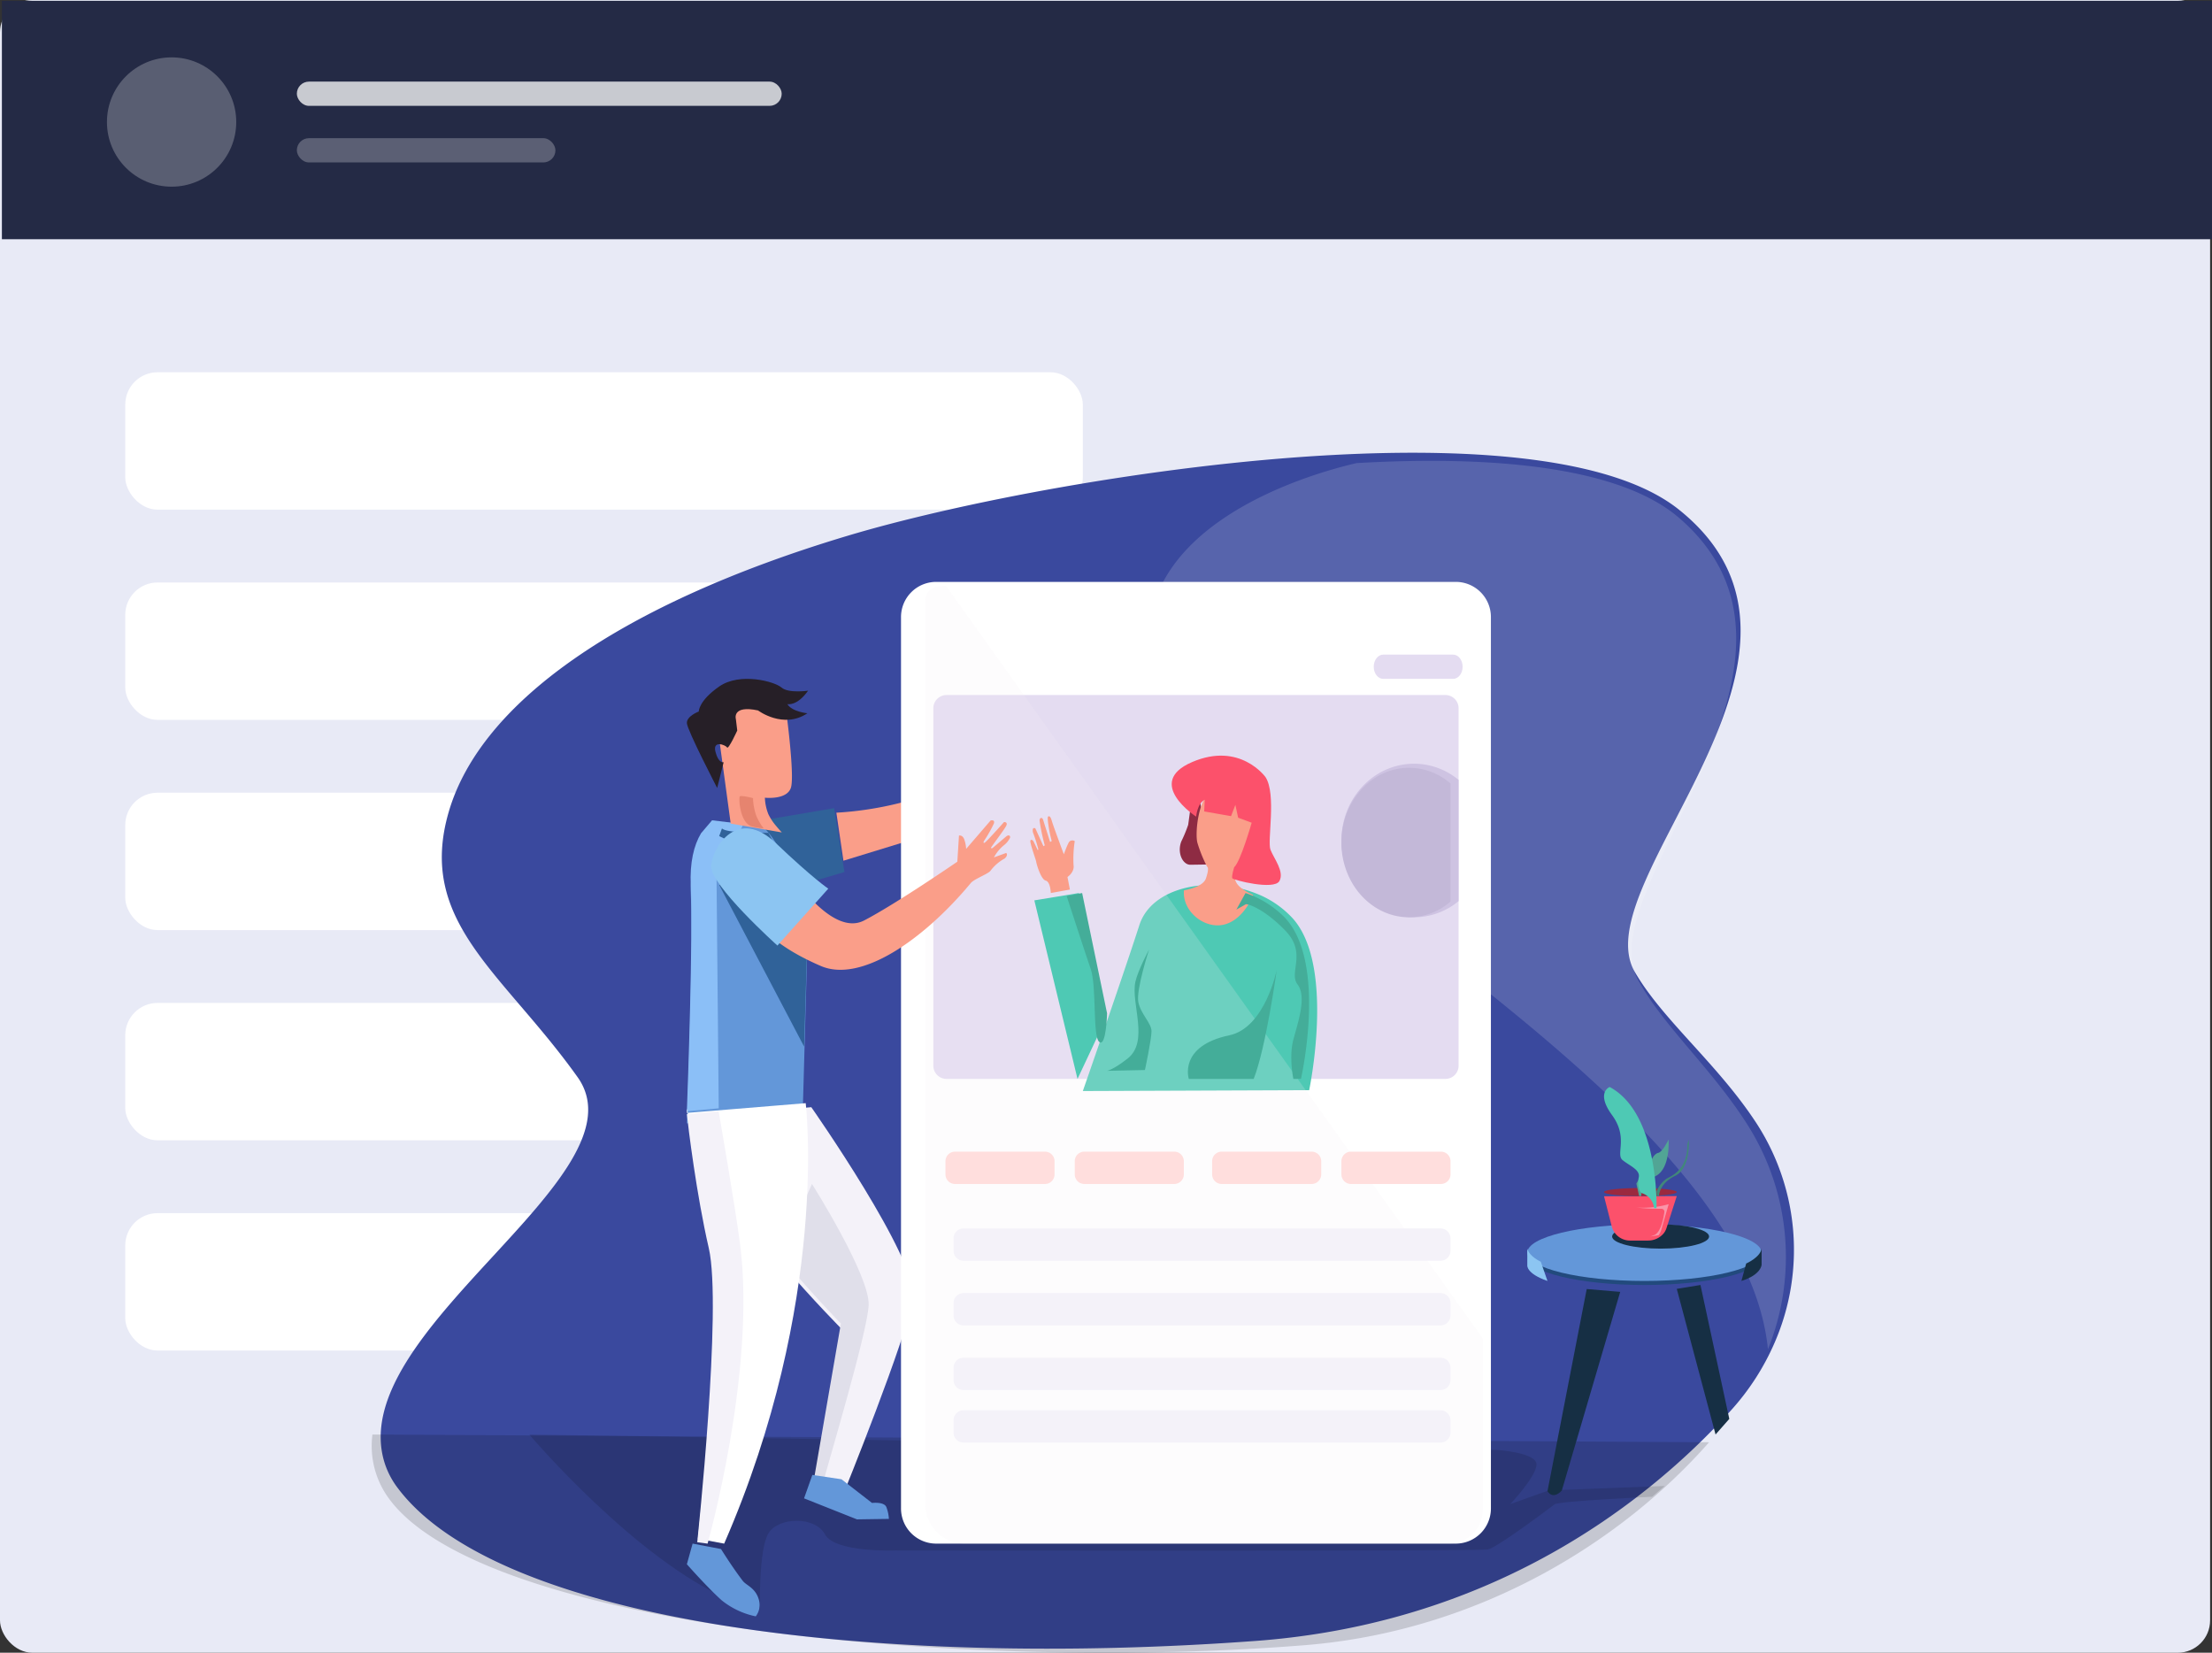 <svg xmlns="http://www.w3.org/2000/svg" width="547.47" height="409" viewBox="0 0 547.47 409">
  <rect x="0" y="0" width="547.47" height="409" fill="#333333" stroke="none"/>
  <g id="illustration-features-tab-3" transform="translate(4)">
    <rect id="Rectángulo_84" data-name="Rectángulo 84" width="547" height="409" rx="8" transform="translate(-4)" fill="#e8eaf6"/>
    <g id="Grupo_48" data-name="Grupo 48" transform="translate(-3.53 0.197)">
      <path id="Trazado_21" data-name="Trazado 21" d="M-3.53.2h547v59h-547Z" transform="translate(3.53 -0.197)" fill="#242a45" fill-rule="evenodd"/>
      <g id="Grupo_47" data-name="Grupo 47" transform="translate(26 14)">
        <circle id="Elipse_28" data-name="Elipse 28" cx="16" cy="16" r="16" fill="#fff" opacity="0.245"/>
        <g id="Grupo_46" data-name="Grupo 46" transform="translate(47 6)">
          <rect id="Rectángulo_85" data-name="Rectángulo 85" width="120" height="6" rx="3" fill="#fff" opacity="0.75"/>
          <rect id="Rectángulo_86" data-name="Rectángulo 86" width="64" height="6" rx="3" transform="translate(0 14)" fill="#fff" opacity="0.25"/>
        </g>
      </g>
    </g>
    <rect id="Rectángulo_87" data-name="Rectángulo 87" width="237" height="34" rx="8" transform="translate(27 92.124)" fill="#fff"/>
    <rect id="Rectángulo_88" data-name="Rectángulo 88" width="237" height="34" rx="8" transform="translate(27 144.147)" fill="#fff"/>
    <rect id="Rectángulo_89" data-name="Rectángulo 89" width="237" height="34" rx="8" transform="translate(27 196.17)" fill="#fff"/>
    <rect id="Rectángulo_90" data-name="Rectángulo 90" width="237" height="34" rx="8" transform="translate(27 248.194)" fill="#fff"/>
    <rect id="Rectángulo_91" data-name="Rectángulo 91" width="237" height="34" rx="8" transform="translate(27 300.217)" fill="#fff"/>
    <g id="Grupo_50" data-name="Grupo 50" transform="translate(440 409) rotate(180)">
      <path id="Trazado_22" data-name="Trazado 22" d="M348.707,45.66a20.688,20.688,0,0,0-3.174-5.935C320.331,6.251,226.157-4.907,133.309,1.911,84.833,5.473,50.639,26.437,29.028,45.661a175.951,175.951,0,0,0-13.36,13.222,61.042,61.042,0,0,0-10.91,16.9,57.533,57.533,0,0,0,5.123,55.161c9.577,14.276,22.722,24.824,29.513,36.543,12.932,22.318-55.437,78.736-10.946,114.38,15.7,12.584,49.16,15.488,85.662,13.536,44.428-2.378,93.365-11.955,120.284-20.045,55.712-16.737,90.58-40.98,98.539-68.256s-13.311-39.618-31.88-65.654c-17.495-24.526,58.553-63,47.654-95.783" transform="translate(0 1)" fill="#3a499e" fill-rule="evenodd"/>
      <path id="Trazado_23" data-name="Trazado 23" d="M19.549,19.128,2.564,22,0,6.2,21,0Z" transform="translate(235 187)" fill="#306299" fill-rule="evenodd"/>
      <path id="Trazado_24" data-name="Trazado 24" d="M27,11.882A84.106,84.106,0,0,0,0,18L6.5,5.746,25.249,0Z" transform="translate(210 196)" fill="#fa9e89" fill-rule="evenodd"/>
      <g id="Grupo_49" data-name="Grupo 49" transform="translate(2.001 75.108)">
        <path id="Trazado_25" data-name="Trazado 25" d="M157.065,167.706C148.953,127.547,11.059,66.016,4.429,0A61.028,61.028,0,0,0,9.2,55.078c8.914,14.255,21.15,24.787,27.471,36.489,12.039,22.282-51.605,78.618-10.19,114.208C41.1,218.34,72.241,221.24,106.22,219.29c10.344-2.364,58.164-15.331,50.845-51.584" fill="#fff" fill-rule="evenodd" opacity="0.152"/>
      </g>
      <path id="Trazado_26" data-name="Trazado 26" d="M330.82,54a21.942,21.942,0,0,0-3.64-15.227C304.751,6.1,182.686-4.79,100.05,1.865,56.9,5.341,21.545,27.58,0,52.085Z" transform="translate(21)" fill-rule="evenodd" opacity="0.149"/>
      <path id="Trazado_27" data-name="Trazado 27" d="M41.627,39.188s-10.077-.61-9.922-3.66,6.511-9.758,6.511-9.758l-9.509,3.4L0,30.268,3.1,27.6s23.127-1.067,24.16-1.88S41.524,14.943,43.8,14.537s146.688-.225,146.688-.225,14.858-.589,17.339,3.986,11.472,4.27,13.953.3S223.913,0,223.913,0s6.793,1.773,7.166,1.931C254.644,11.894,281,43,281,43Z" transform="translate(32 11)" fill-rule="evenodd" opacity="0.128"/>
      <path id="Trazado_28" data-name="Trazado 28" d="M27,50.3,41.45,1.142S43.506-1.3,45,.962L35.286,51ZM7.134,52,0,18.862,3.4,15,13,51.046Z" transform="translate(16 39.001)" fill="#162f44" fill-rule="evenodd"/>
      <path id="Trazado_29" data-name="Trazado 29" d="M17.493,40.918l6.025-34.2,1-5.669L22.325.727,22.169.7,17.381,0S1.41,39.344.051,48.787,25.2,96,25.2,96l28.768-2.448c.761-8.219-10.744-23.711-21.027-35.77-8.1-9.5-15.444-16.864-15.444-16.864" transform="translate(218.001 39)" fill="#f4f2f9" fill-rule="evenodd"/>
      <path id="Trazado_30" data-name="Trazado 30" d="M6.88,40.465,13.757.7,11.611.377,11.538,0l-.08.352C10.583,4.182.318,38.089.006,45c-.333,7.326,14.027,30,14.027,30L22,57.286c-7.93-9.474-15.12-16.82-15.12-16.82" transform="translate(229.001 41)" fill="#e0dfea" fill-rule="evenodd"/>
      <path id="Trazado_31" data-name="Trazado 31" d="M30,0,1.333,2.387,0,50.114S7,75,14.667,75a13.205,13.205,0,0,0,11.7-6.195c1.853-3,2.9-7.22,2.633-12.9C28.39,43.132,29.73,7,29.967.887,29.987.31,30,0,30,0" transform="translate(244 131)" fill="#6397d9" fill-rule="evenodd"/>
      <path id="Trazado_32" data-name="Trazado 32" d="M6.115.724l.538,56.818L0,71.062,7.763,72l2.729-3.21c1.79-3,2.8-7.22,2.542-12.894C12.445,43.122,13.771,6.114,14,0Z" transform="translate(260 134)" fill="#8bbff7" fill-rule="evenodd"/>
      <path id="Trazado_33" data-name="Trazado 33" d="M22,40,.983,0,.437,17.991,0,32.589,17.524,40Z" transform="translate(244 150)" fill="#306299" fill-rule="evenodd"/>
      <path id="Trazado_34" data-name="Trazado 34" d="M137.33,0H8.671A8.7,8.7,0,0,0,0,8.73V229.27A8.7,8.7,0,0,0,8.671,238h128.66A8.7,8.7,0,0,0,146,229.27V8.73A8.7,8.7,0,0,0,137.331,0" transform="translate(74.999 27)" fill="#fff" fill-rule="evenodd"/>
      <path id="Trazado_35" data-name="Trazado 35" d="M130,91.71V3.29A3.271,3.271,0,0,0,126.747,0H3.253A3.271,3.271,0,0,0,0,3.29V91.71A3.271,3.271,0,0,0,3.253,95H126.747A3.271,3.271,0,0,0,130,91.71" transform="translate(83 142)" fill="#e4dcf1" fill-rule="evenodd"/>
      <path id="Trazado_36" data-name="Trazado 36" d="M4.853,18,3.3,16.817,0,2.446.071.079,5.3,0a1.971,1.971,0,0,1,1.03.25c1.495.878,2.133,3.325,1.308,5.493A34.931,34.931,0,0,0,5.923,9.885C5.609,12.069,4.853,18,4.853,18" transform="translate(144 195)" fill="#8e2b43" fill-rule="evenodd"/>
      <path id="Trazado_37" data-name="Trazado 37" d="M58,0,3.776.208,1.981.214S-4.506,30.863,6,42.675a24.111,24.111,0,0,0,9.506,6.37C26.776,53.342,40.956,50.5,44,41.079,48.012,28.628,58,0,58,0" transform="translate(118 139)" fill="#4ec9b4" fill-rule="evenodd"/>
      <path id="Trazado_38" data-name="Trazado 38" d="M.84,7.511S3.055,1.485,7.943.217s10.489,3.224,10.03,8.457c0,0-4.684.687-5.447,2.96-.928,2.76-.306,2.854-.306,2.854a33.291,33.291,0,0,1,2.444,6.026c.611,2.537-.3,12.37-4.582,13.32-2.705.6-7.027-.317-10.082-4.757,0,0,1.528-8.563,3.666-12.686S6.874,10.365.84,7.511" transform="translate(133 180)" fill="#fa9e89" fill-rule="evenodd"/>
      <path id="Trazado_39" data-name="Trazado 39" d="M132.833,236.987,0,50.761V8.517A8.393,8.393,0,0,1,8.263,0H128.427A9.724,9.724,0,0,1,138,9.869v223.3c0,2.929-2.33,3.956-5.167,3.814" transform="translate(77 27)" fill="#f4f2f9" fill-rule="evenodd" opacity="0.184"/>
      <path id="Trazado_40" data-name="Trazado 40" d="M0,15.558,6.982,46,18,44.184,7.316,0Z" transform="translate(170 142)" fill="#4ec9b4" fill-rule="evenodd"/>
      <path id="Trazado_41" data-name="Trazado 41" d="M1.2.863l.6,3.106S0,5.153.3,6.928A28.633,28.633,0,0,1,0,12.845a1.051,1.051,0,0,0,1.575-.518C2.015,11.5,2.7,9.59,2.7,9.59S5,15.756,5.526,17.38c.225.691.452,1.767.975,1.6.275-.086.175-.715.128-1.33A34.126,34.126,0,0,0,5.7,12.869l.4-.234,1.663,5.276c.073.256.193.644.462.665.238.02.475-.11.475-.7A51.875,51.875,0,0,0,7.426,11.8l.319-.219L9.68,15.856a.368.368,0,0,0,.7-.044A1.974,1.974,0,0,0,10.2,14.62,37.434,37.434,0,0,1,9,10.774l.15-.173,1.05,2.17c.188.347.649.57.783.2C11.173,12.453,9.527,8,9.527,7.7S8.4,3.378,7.2,3.082,5.926,0,5.926,0L1.2.863Z" transform="translate(178 188)" fill="#fa9e89" fill-rule="evenodd"/>
      <path id="Trazado_42" data-name="Trazado 42" d="M24.65,0H2.351A2.373,2.373,0,0,0,0,2.394V5.606A2.373,2.373,0,0,0,2.351,8h22.3A2.373,2.373,0,0,0,27,5.606V2.394A2.373,2.373,0,0,0,24.649,0m32,0h-22.3A2.373,2.373,0,0,0,32,2.394V5.606A2.373,2.373,0,0,0,34.351,8h22.3A2.373,2.373,0,0,0,59,5.606V2.394A2.373,2.373,0,0,0,56.649,0m34,0h-22.3A2.373,2.373,0,0,0,66,2.394V5.606A2.373,2.373,0,0,0,68.351,8h22.3A2.373,2.373,0,0,0,93,5.606V2.394A2.373,2.373,0,0,0,90.648,0m32,0h-22.3A2.373,2.373,0,0,0,98,2.394V5.606A2.373,2.373,0,0,0,100.351,8h22.3A2.373,2.373,0,0,0,125,5.606V2.394A2.373,2.373,0,0,0,122.649,0" transform="translate(84.999 116)" fill="#ffdedd" fill-rule="evenodd"/>
      <path id="Trazado_43" data-name="Trazado 43" d="M120.453,45H2.547A2.482,2.482,0,0,0,0,47.41v3.18A2.482,2.482,0,0,0,2.547,53H120.453A2.482,2.482,0,0,0,123,50.59V47.41A2.482,2.482,0,0,0,120.453,45M2.547,29A2.482,2.482,0,0,0,0,31.41v3.18A2.482,2.482,0,0,0,2.547,37H120.453A2.482,2.482,0,0,0,123,34.59V31.41A2.482,2.482,0,0,0,120.453,29ZM120.453,13H2.547A2.482,2.482,0,0,0,0,15.41v3.18A2.482,2.482,0,0,0,2.547,21H120.453A2.482,2.482,0,0,0,123,18.59V15.41A2.482,2.482,0,0,0,120.453,13m0-13H2.547A2.482,2.482,0,0,0,0,2.41V5.59A2.482,2.482,0,0,0,2.547,8H120.453A2.482,2.482,0,0,0,123,5.59V2.41A2.482,2.482,0,0,0,120.453,0" transform="translate(85 52)" fill="#f4f2f9" fill-rule="evenodd"/>
      <path id="Trazado_44" data-name="Trazado 44" d="M3.778,26.679s6.3,8.848,18.19,3.725-1.017-13.5-1.017-13.5-.254,3.26-2.134,4.191l.153-2.9-6.656-1.165-1.067,2.794-.686-3.182L7.208,15.4S9.951,5.776,11.552,4.379c0,0,.686-2.25.457-2.716S1.645-1.364.349.964s1.372,5.588,2.21,7.761S1.035,22.436,3.779,26.679" transform="translate(127 190)" fill="#fc516b" fill-rule="evenodd"/>
      <path id="Trazado_45" data-name="Trazado 45" d="M19.648,0H2.352C1.053,0,0,1.343,0,3S1.053,6,2.352,6h17.3C20.947,6,22,4.657,22,3s-1.053-3-2.352-3" transform="translate(82 241)" fill="#e4dcf1" fill-rule="evenodd"/>
      <path id="Trazado_46" data-name="Trazado 46" d="M0,27S2.664,7.714,5.71,0H21.77s2.648,8.138-10.047,10.8C2.893,12.651,0,27,0,27m31.611,5s3.26-10,2.648-13S31,13.8,31,11.8s1.63-9.6,1.63-9.6L42,2s-1.556.266-5.093,3.05C31.509,9.3,36.143,18.675,35,24c-.6,2.794-3.386,8-3.386,8M42,16.228s.213-8.383,1.915-7.093.638,13.757,2.127,18.056S52,45.248,52,45.248L48.17,46Z" transform="translate(128 142)" fill="#44ad99" fill-rule="evenodd"/>
      <path id="Trazado_47" data-name="Trazado 47" d="M1.377,27.525a10.868,10.868,0,0,0,3.5-3.046c.636-.78,4.03-2.021,4.833-2.988C21.355,7.471,36.906-3.35,46.873.958,59.6,6.46,62,11.576,62,11.576L53.586,22.938S43.923,8.179,36.152,12.2,13.06,26.756,13.06,26.756l-.406,6.464s-.9.24-1.324-1a8.274,8.274,0,0,1-.45-2.3L4.831,36.945s-1.162.36-.808-.769a32.464,32.464,0,0,1,2.491-4.368s.22-.616-.243-.335c-.54.327-4.766,5.092-4.766,5.092s-.973.064-.576-.866c.307-.717,2.865-4.09,3.73-5.354.258-.376-.282-.235-.282-.235l-3.5,2.97c-.473.319-.963.213-.87-.368A5.226,5.226,0,0,1,1.6,30.773,9.891,9.891,0,0,0,4,27.821L.96,28.921s-.6-.528.417-1.4M73,64.51,69.15,36.19,56.5,34s.64.668,1.372,1.56a13.31,13.31,0,0,1,1.963,2.966,12.2,12.2,0,0,1,.856,4.066s-5.608-.633-6.477,2.6,1.143,18.284,1.143,18.284S57.864,72.93,73,64.51" transform="translate(194 169)" fill="#fa9e89" fill-rule="evenodd"/>
      <path id="Trazado_48" data-name="Trazado 48" d="M12.387,19.188s-6.236-4.71-12.219-.7c0,0,3.792.35,4.972,2.268,0,0-2.36-.61-5.14,3.314,0,0,4.887-.7,6.572.785s10.28,3.838,15.42.262,5.057-6.193,5.057-6.193,3.033-1.133,2.95-2.878S22.5,0,22.5,0L20.9,6.367s1.264-.378,2.022,2.587-2.528,1.687-2.865,1.076-2.528,4.187-2.528,4.187l.337,2.79s1.1,3.577-5.477,2.18" transform="translate(244 214)" fill="#261f27" fill-rule="evenodd"/>
      <path id="Trazado_49" data-name="Trazado 49" d="M24.214,73.616c-3.591-14.487,3.05-72.409,3.05-72.409L20.766,0C-5.394,60.015.59,109,.59,109L30,106.586s-.075,1.224-.106.934c-.338-3.008-2.408-20.689-5.68-33.9" transform="translate(244.001 27)" fill="#fff" fill-rule="evenodd"/>
      <path id="Trazado_50" data-name="Trazado 50" d="M11.73,33.924,4.177,28.065S1.2,28.424.629,27.049A9.641,9.641,0,0,1,0,24.119L7.9,24,21,29.2,18.94,35ZM41.55,16.66s-2.672-4.322-5.365-7.852c-.9-1.186-3.117-1.7-3.978-4.6A4.685,4.685,0,0,1,32.947,0a19.632,19.632,0,0,1,8.419,3.957C44.819,7.021,50,12.894,50,12.894L48.582,18l-7.031-1.34Z" transform="translate(224 9)" fill="#6397d9" fill-rule="evenodd"/>
      <path id="Trazado_51" data-name="Trazado 51" d="M58,7c0-3.866-12.984-7-29-7S0,3.134,0,7s12.984,7,29,7,29-3.134,29-7" transform="translate(8 91)" fill="#224a7d" fill-rule="evenodd"/>
      <path id="Trazado_52" data-name="Trazado 52" d="M58,7c0-3.866-12.984-7-29-7S0,3.134,0,7s12.984,7,29,7,29-3.134,29-7" transform="translate(8 92)" fill="#6397d9" fill-rule="evenodd"/>
      <path id="Trazado_53" data-name="Trazado 53" d="M37,11c0-1.657-5.373-3-12-3S13,9.343,13,11s5.373,3,12,3,12-1.343,12-3M0,8V4.014S.07,1.55,5,0L3.821,4.318S.358,5.813,0,8" transform="translate(8 92)" fill="#162f44" fill-rule="evenodd"/>
      <path id="Trazado_54" data-name="Trazado 54" d="M4.994,8V3.915S5.384,1.872,0,0L1.652,4.766S4.512,6.043,4.994,8" transform="translate(61 92)" fill="#8cc5f2" fill-rule="evenodd"/>
      <path id="Trazado_55" data-name="Trazado 55" d="M18,10.962l-1.968-7.69A4.676,4.676,0,0,0,11.379,0H7.146a5,5,0,0,0-3.9,1.772A4.02,4.02,0,0,0,2.554,3.05L.848,8.363,0,11Z" transform="translate(29 102)" fill="#fc516b" fill-rule="evenodd"/>
      <path id="Trazado_56" data-name="Trazado 56" d="M18,1c0-.552-4.03-1-9-1S0,.448,0,1,4.03,2,9,2s9-.448,9-1" transform="translate(29 113)" fill="#9b293f" fill-rule="evenodd"/>
      <path id="Trazado_57" data-name="Trazado 57" d="M3.594.343c.354-.137.688-.253,1-.343L2.484.324a4.41,4.41,0,0,0-.657,1.35L.211,7.282C.13,7.552,0,7.982,0,8a23.69,23.69,0,0,1,8-.818,43.94,43.94,0,0,0-6.168-.32.724.724,0,0,1-.764-.815C1.3,4.39,1.973.973,3.594.343" transform="translate(31 103)" fill="#f995a9" fill-rule="evenodd"/>
      <path id="Trazado_58" data-name="Trazado 58" d="M8,3.1,7.321.012,6.827,0S6.8,3.1,3.153,5,.026,14,.026,14l0-.009c.088-.183,1.488-3.1,2.549-3.29,1.094-.2,1.773-1.95,1.773-1.95S4.873,8,5.5,8.151s1.251-1.5,1.251-1.5L6.956,4.9,8,3.1Z" transform="translate(31 113)" fill="#51a595" fill-rule="evenodd"/>
      <path id="Trazado_59" data-name="Trazado 59" d="M.007.013S-.693,23.449,11.607,30c0,0,3.5-1.352-.6-6.967s-.8-9.67-2.6-11.127-4.4-2.391-4-4.263-.1-3.744-.9-3.952A4.335,4.335,0,0,1,.627,0L.007.013Z" transform="translate(34 110)" fill="#4ec9b4" fill-rule="evenodd"/>
      <path id="Trazado_60" data-name="Trazado 60" d="M8,1.2,7.96.012,7.422,0s-.03,3.1-3.994,5-3.4,9-3.4,9l0-.009.336-1.068c0-6.45,3.723-7.787,5.212-8.648A7.4,7.4,0,0,0,8,1.2" transform="translate(26 113)" fill="#41877a" fill-rule="evenodd"/>
      <path id="Trazado_61" data-name="Trazado 61" d="M1.815,3.895S12.367,3.723,13.309,5L14,3.1S5.64-1.455,0,.478Z" transform="translate(252 199)" fill="#306299" fill-rule="evenodd"/>
      <path id="Trazado_62" data-name="Trazado 62" d="M0,14.084,12.588,0s16.822,15.082,16.4,19.81-6.58,14.515-16.034,5.523C3.76,16.585,0,14.084,0,14.084" transform="translate(239 175)" fill="#8cc5f2" fill-rule="evenodd"/>
      <path id="Trazado_63" data-name="Trazado 63" d="M11.435.346,8.869,0S-3.157,42.47.8,73.847C1.988,83.281,6.143,107,6.143,107L14,106.263c-.318-3.023-2.357-19.855-5.426-33.137C5.207,58.564,11.434.346,11.434.346" transform="translate(260.001 27)" fill="#f4f2f9" fill-rule="evenodd"/>
      <path id="Trazado_64" data-name="Trazado 64" d="M2.747.442A16.93,16.93,0,0,0,0,0,14.477,14.477,0,0,1,1.832,3.158a14.645,14.645,0,0,1,.8,4.33S5.6,8.27,5.908,7.9s0-6.77-3.161-7.459" transform="translate(255 204)" fill="#e6846f" fill-rule="evenodd"/>
      <path id="Trazado_65" data-name="Trazado 65" d="M29,19C29,8.508,20.952,0,11.027,0A17.286,17.286,0,0,0,0,4V34a17.279,17.279,0,0,0,11.027,4C20.952,38,29,29.492,29,19" transform="translate(83 182)" fill="#cec3e2" fill-rule="evenodd"/>
      <path id="Trazado_66" data-name="Trazado 66" d="M27,18.5C27,8.284,19.507,0,10.266,0A15.677,15.677,0,0,0,0,3.89V33.11A15.683,15.683,0,0,0,10.266,37C19.507,37,27,28.716,27,18.5" transform="translate(85 182)" fill="#c3b8d8" fill-rule="evenodd"/>
      <path id="Trazado_67" data-name="Trazado 67" d="M18,41.9s-1.985,1.1-2.3,1.305-4.39-.9-9.826-6.516-.73-10.324-3.028-13.33S2.741,14.04,3.892,9.728s0-9.722,0-9.722L3.832,0,2.011.006S-4.573,28.874,6.086,40a24.657,24.657,0,0,0,9.647,6L18,41.9Z" transform="translate(120 142)" fill="#44ad99" fill-rule="evenodd"/>
    </g>
  </g>
</svg>
